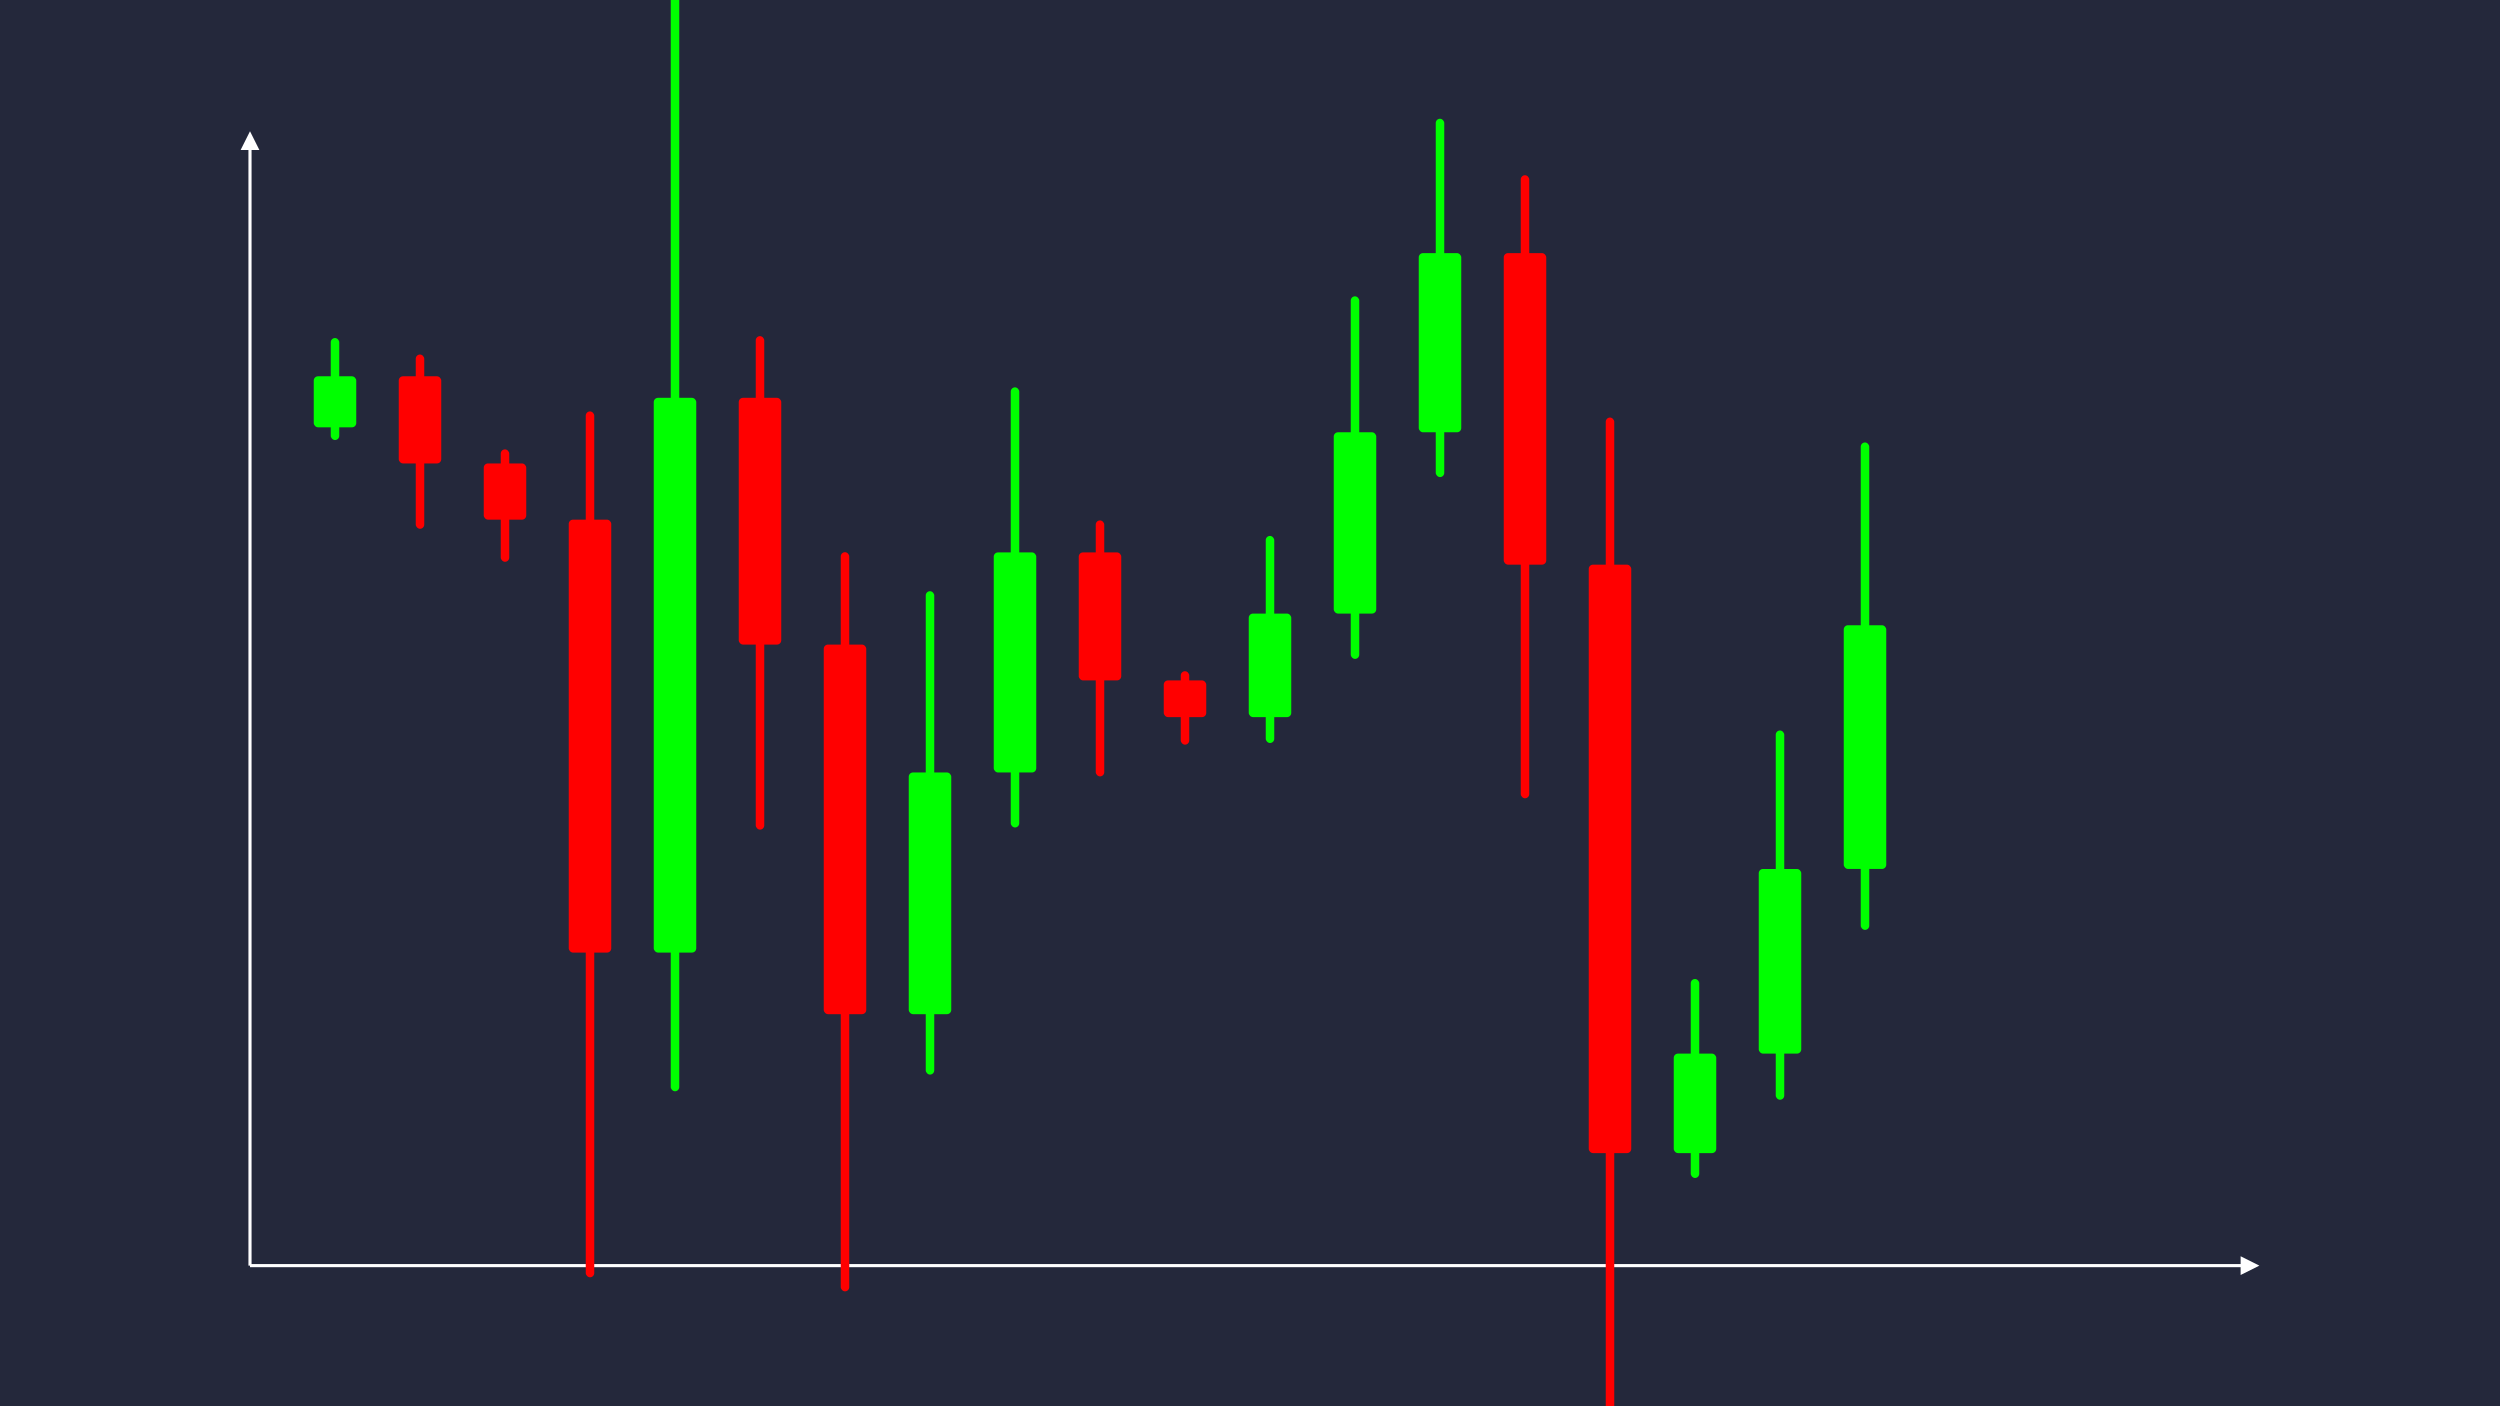 <svg width='1600' height='900' viewBox='0 0 1600 900' fill='none' xmlns='http://www.w3.org/2000/svg'>
            <style>
                .regular {
                    font: normal 36.8px sans-serif;
                }
            </style>

            <defs>
                <marker id='arrow' viewBox='0 0 10 10' refX='5' refY='5' markerWidth='6' markerHeight='6' orient='auto-start-reverse'>
                    <path fill='#fff' d='M 0 0 L 10 5 L 0 10 z' />
                </marker>
            </defs>

            <rect width='1600' height='900' fill='#24283b'/>

            <line x1='160' y1='810' x2='160' y2='90' stroke='#fff' stroke-width='2' marker-end='url(#arrow)'/>
            <line x1='160' y1='810' x2='1440' y2='810' stroke='#fff' stroke-width='2' marker-end='url(#arrow)'/>

            <rect x='200.80' y='240.83' width='27.20' height='32.65' rx='2.72' fill='#0f0' /><rect x='211.68' y='216.34' width='5.44' height='65.29' rx='2.72' fill='#0f0' />
<rect x='255.20' y='240.83' width='27.20' height='55.77' rx='2.72' fill='#f00' /><rect x='266.08' y='226.89' width='5.44' height='111.54' rx='2.72' fill='#f00' />
<rect x='309.60' y='296.60' width='27.20' height='35.98' rx='2.72' fill='#f00' /><rect x='320.48' y='287.60' width='5.44' height='71.95' rx='2.72' fill='#f00' />
<rect x='364.00' y='332.58' width='27.20' height='277.08' rx='2.72' fill='#f00' /><rect x='374.88' y='263.30' width='5.44' height='554.17' rx='2.72' fill='#f00' />
<rect x='418.40' y='254.61' width='27.20' height='355.04' rx='2.72' fill='#0f0' /><rect x='429.28' y='-11.67' width='5.44' height='710.09' rx='2.72' fill='#0f0' />
<rect x='472.80' y='254.61' width='27.20' height='157.92' rx='2.72' fill='#f00' /><rect x='483.68' y='215.13' width='5.44' height='315.84' rx='2.72' fill='#f00' />
<rect x='527.20' y='412.53' width='27.20' height='236.54' rx='2.72' fill='#f00' /><rect x='538.08' y='353.40' width='5.44' height='473.07' rx='2.72' fill='#f00' />
<rect x='581.60' y='494.38' width='27.20' height='154.69' rx='2.72' fill='#0f0' /><rect x='592.48' y='378.37' width='5.44' height='309.37' rx='2.72' fill='#0f0' />
<rect x='636.00' y='353.54' width='27.20' height='140.85' rx='2.72' fill='#0f0' /><rect x='646.88' y='247.90' width='5.44' height='281.69' rx='2.72' fill='#0f0' />
<rect x='690.40' y='353.54' width='27.20' height='81.92' rx='2.72' fill='#f00' /><rect x='701.28' y='333.06' width='5.44' height='163.84' rx='2.72' fill='#f00' />
<rect x='744.80' y='435.46' width='27.20' height='23.50' rx='2.72' fill='#f00' /><rect x='755.68' y='429.58' width='5.44' height='47.01' rx='2.72' fill='#f00' />
<rect x='799.20' y='392.69' width='27.20' height='66.27' rx='2.72' fill='#0f0' /><rect x='810.08' y='342.99' width='5.44' height='132.54' rx='2.72' fill='#0f0' />
<rect x='853.60' y='276.66' width='27.20' height='116.03' rx='2.72' fill='#0f0' /><rect x='864.48' y='189.65' width='5.44' height='232.05' rx='2.72' fill='#0f0' />
<rect x='908.00' y='162.00' width='27.20' height='114.67' rx='2.72' fill='#0f0' /><rect x='918.88' y='76.00' width='5.44' height='229.34' rx='2.72' fill='#0f0' />
<rect x='962.40' y='162.00' width='27.20' height='199.38' rx='2.72' fill='#f00' /><rect x='973.28' y='112.15' width='5.44' height='398.76' rx='2.72' fill='#f00' />
<rect x='1016.80' y='361.38' width='27.20' height='376.61' rx='2.72' fill='#f00' /><rect x='1027.68' y='267.23' width='5.44' height='753.22' rx='2.72' fill='#f00' />
<rect x='1071.20' y='674.31' width='27.20' height='63.68' rx='2.72' fill='#0f0' /><rect x='1082.08' y='626.55' width='5.44' height='127.36' rx='2.72' fill='#0f0' />
<rect x='1125.60' y='556.14' width='27.20' height='118.17' rx='2.72' fill='#0f0' /><rect x='1136.48' y='467.51' width='5.44' height='236.34' rx='2.72' fill='#0f0' />
<rect x='1180.00' y='400.15' width='27.20' height='155.98' rx='2.72' fill='#0f0' /><rect x='1190.88' y='283.17' width='5.44' height='311.97' rx='2.72' fill='#0f0' />

        </svg>